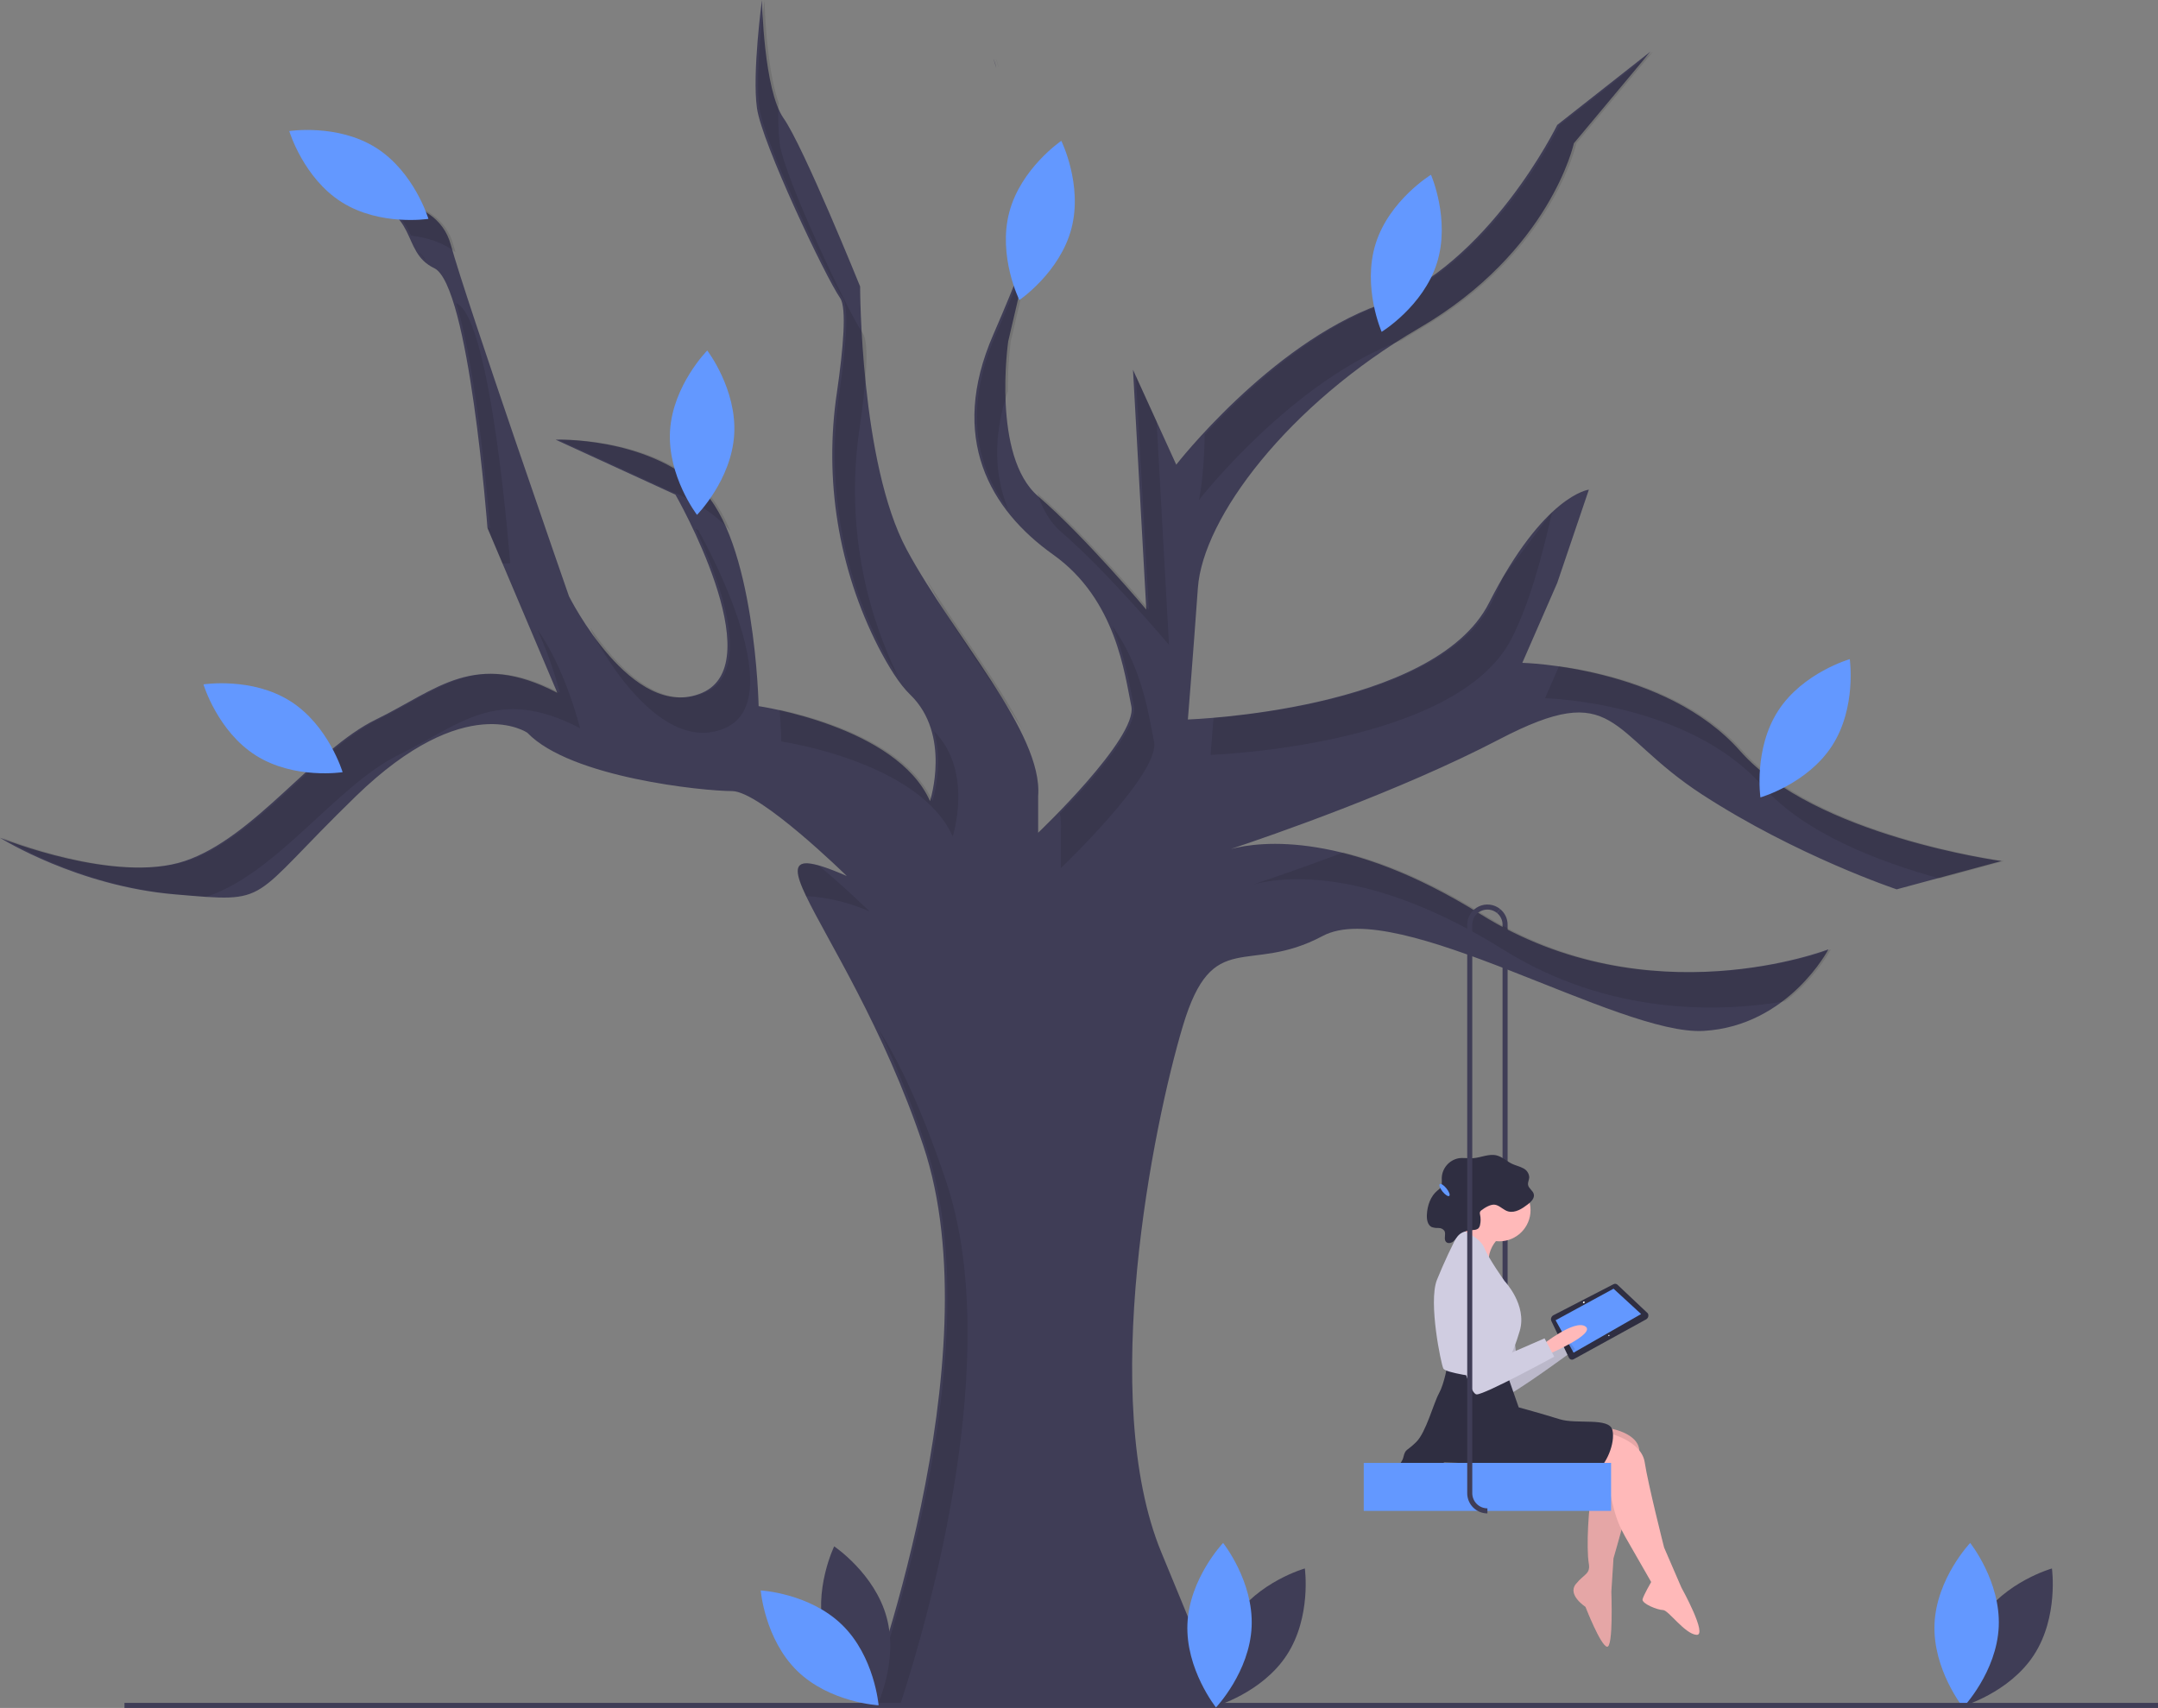 <?xml version="1.0" encoding="UTF-8"?>
<svg xmlns="http://www.w3.org/2000/svg" xmlns:xlink="http://www.w3.org/1999/xlink" width="427pt" height="338pt" viewBox="0 0 427 338" version="1.1">
<rect x="0" y="0" width="427" height="338" fill="#808080" stroke="none"/>
<defs>
<filter id="alpha" filterUnits="objectBoundingBox" x="0%" y="0%" width="100%" height="100%">
  <feColorMatrix type="matrix" in="SourceGraphic" values="0 0 0 0 1 0 0 0 0 1 0 0 0 0 1 0 0 0 1 0"/>
</filter>
<mask id="mask0">
  <g filter="url(#alpha)">
<rect x="0" y="0" width="427" height="338" style="fill:rgb(0%,0%,0%);fill-opacity:0.102;stroke:none;"/>
  </g>
</mask>
<clipPath id="clip1">
  <rect x="0" y="0" width="427" height="338"/>
</clipPath>
<g id="surface5" clip-path="url(#clip1)">
<path style=" stroke:none;fill-rule:nonzero;fill:rgb(0%,0%,0%);fill-opacity:1;" d="M 307.105 101.371 C 305.023 110.602 302.57 119.516 299.125 126.312 C 288.262 147.738 239.539 149.387 239.539 149.387 C 239.539 149.387 239.77 146.555 240.117 142.09 C 252.488 141.07 286.305 136.715 295.129 119.312 C 295.938 117.723 296.688 116.012 297.398 114.211 Z M 307.105 101.371 "/>
</g>
<mask id="mask1">
  <g filter="url(#alpha)">
<rect x="0" y="0" width="427" height="338" style="fill:rgb(0%,0%,0%);fill-opacity:0.102;stroke:none;"/>
  </g>
</mask>
<clipPath id="clip2">
  <rect x="0" y="0" width="427" height="338"/>
</clipPath>
<g id="surface8" clip-path="url(#clip2)">
<path style=" stroke:none;fill-rule:nonzero;fill:rgb(0%,0%,0%);fill-opacity:1;" d="M 231.309 127.633 C 231.309 127.633 219.129 113.125 209.914 105.215 C 207.891 103.488 206.473 101.035 205.488 98.277 C 205.41 98.055 205.336 97.832 205.258 97.605 C 205.473 97.816 205.688 98.02 205.918 98.215 C 213.984 105.141 224.328 117.121 226.781 119.996 C 227.125 120.406 227.312 120.633 227.312 120.633 L 224.75 74.422 L 228.855 83.43 Z M 231.309 127.633 "/>
</g>
<mask id="mask2">
  <g filter="url(#alpha)">
<rect x="0" y="0" width="427" height="338" style="fill:rgb(0%,0%,0%);fill-opacity:0.102;stroke:none;"/>
  </g>
</mask>
<clipPath id="clip3">
  <rect x="0" y="0" width="427" height="338"/>
</clipPath>
<g id="surface11" clip-path="url(#clip3)">
<path style=" stroke:none;fill-rule:nonzero;fill:rgb(0%,0%,0%);fill-opacity:1;" d="M 238.359 86.016 C 238.289 94.129 237.234 98.957 237.234 98.957 C 237.234 98.957 255.664 75.234 277.387 67.32 C 278.668 66.508 279.973 65.707 281.305 64.93 C 307.312 49.77 311.922 28.344 311.922 28.344 L 327.066 10.219 L 308.629 24.719 C 308.629 24.719 295.133 52.406 273.402 60.316 C 258.594 65.707 245.316 78.449 238.359 86.016 Z M 238.359 86.016 "/>
</g>
<mask id="mask3">
  <g filter="url(#alpha)">
<rect x="0" y="0" width="427" height="338" style="fill:rgb(0%,0%,0%);fill-opacity:0.102;stroke:none;"/>
  </g>
</mask>
<clipPath id="clip4">
  <rect x="0" y="0" width="427" height="338"/>
</clipPath>
<g id="surface14" clip-path="url(#clip4)">
<path style=" stroke:none;fill-rule:nonzero;fill:rgb(0%,0%,0%);fill-opacity:1;" d="M 209.91 164.547 L 209.91 171.797 C 209.91 171.797 229.664 153.008 228.348 146.746 C 227.34 141.957 226.137 132.16 220.031 123.832 C 222.781 130.125 223.621 136.262 224.352 139.746 C 225.297 144.238 215.406 155.168 209.734 160.992 C 209.934 162.168 209.992 163.359 209.91 164.547 Z M 209.91 164.547 "/>
</g>
<mask id="mask4">
  <g filter="url(#alpha)">
<rect x="0" y="0" width="427" height="338" style="fill:rgb(0%,0%,0%);fill-opacity:0.102;stroke:none;"/>
  </g>
</mask>
<clipPath id="clip5">
  <rect x="0" y="0" width="427" height="338"/>
</clipPath>
<g id="surface17" clip-path="url(#clip5)">
<path style=" stroke:none;fill-rule:nonzero;fill:rgb(0%,0%,0%);fill-opacity:1;" d="M 183.414 114.785 C 183.574 115.117 183.734 115.449 183.906 115.766 C 188.953 125.152 196.562 135.129 202.258 144.293 C 197.656 135.219 189.648 124.84 183.414 114.785 Z M 183.414 114.785 "/>
</g>
<mask id="mask5">
  <g filter="url(#alpha)">
<rect x="0" y="0" width="427" height="338" style="fill:rgb(0%,0%,0%);fill-opacity:0.102;stroke:none;"/>
  </g>
</mask>
<clipPath id="clip6">
  <rect x="0" y="0" width="427" height="338"/>
</clipPath>
<g id="surface20" clip-path="url(#clip6)">
<path style=" stroke:none;fill-rule:nonzero;fill:rgb(0%,0%,0%);fill-opacity:1;" d="M 293.484 180.945 C 282.656 174.184 273.398 170.535 265.84 168.684 C 257.906 171.672 251.379 173.902 248.094 174.996 C 253.984 173.469 271.051 171.441 297.48 187.945 C 318.219 200.895 339.848 200.387 353.195 198.168 C 356.887 195.379 359.977 191.875 362.289 187.867 C 362.289 187.867 326.734 201.711 293.484 180.945 Z M 293.484 180.945 "/>
</g>
<mask id="mask6">
  <g filter="url(#alpha)">
<rect x="0" y="0" width="427" height="338" style="fill:rgb(0%,0%,0%);fill-opacity:0.102;stroke:none;"/>
  </g>
</mask>
<clipPath id="clip7">
  <rect x="0" y="0" width="427" height="338"/>
</clipPath>
<g id="surface23" clip-path="url(#clip7)">
<path style=" stroke:none;fill-rule:nonzero;fill:rgb(0%,0%,0%);fill-opacity:1;" d="M 199.465 100.754 C 196.812 94.242 196.375 86.492 199.422 77.41 C 199.387 74.121 199.574 70.832 199.992 67.566 L 205.176 45.367 C 204.219 48.566 202.031 54.742 197.027 66.25 C 190.691 80.812 193.059 92.191 199.465 100.754 Z M 199.465 100.754 "/>
</g>
<mask id="mask7">
  <g filter="url(#alpha)">
<rect x="0" y="0" width="427" height="338" style="fill:rgb(0%,0%,0%);fill-opacity:0.102;stroke:none;"/>
  </g>
</mask>
<clipPath id="clip8">
  <rect x="0" y="0" width="427" height="338"/>
</clipPath>
<g id="surface26" clip-path="url(#clip8)">
<path style=" stroke:none;fill-rule:nonzero;fill:rgb(0%,0%,0%);fill-opacity:1;" d="M 344.844 148.645 C 334.57 136.988 317.805 133.102 308.492 131.812 L 305.711 138.18 C 305.711 138.18 334.023 138.836 348.836 155.645 C 357.051 164.969 372.051 170.641 383.781 173.844 L 396.527 170.398 C 396.527 170.398 359.656 165.457 344.844 148.645 Z M 344.844 148.645 "/>
</g>
<mask id="mask8">
  <g filter="url(#alpha)">
<rect x="0" y="0" width="427" height="338" style="fill:rgb(0%,0%,0%);fill-opacity:0.102;stroke:none;"/>
  </g>
</mask>
<clipPath id="clip9">
  <rect x="0" y="0" width="427" height="338"/>
</clipPath>
<g id="surface29" clip-path="url(#clip9)">
<path style=" stroke:none;fill-rule:nonzero;fill:rgb(0%,0%,0%);fill-opacity:1;" d="M 143.414 144.109 C 157.238 138.18 138.145 104.891 138.145 104.891 L 137.621 104.648 C 142.383 114.703 149.285 132.875 139.418 137.109 C 130.18 141.074 121.535 131.215 116.809 124.23 C 116.98 124.723 117.074 124.996 117.074 124.996 C 117.074 124.996 129.586 150.043 143.414 144.109 Z M 143.414 144.109 "/>
</g>
<mask id="mask9">
  <g filter="url(#alpha)">
<rect x="0" y="0" width="427" height="338" style="fill:rgb(0%,0%,0%);fill-opacity:0.102;stroke:none;"/>
  </g>
</mask>
<clipPath id="clip10">
  <rect x="0" y="0" width="427" height="338"/>
</clipPath>
<g id="surface32" clip-path="url(#clip10)">
<path style=" stroke:none;fill-rule:nonzero;fill:rgb(0%,0%,0%);fill-opacity:1;" d="M 188.512 165.535 C 188.512 165.535 192.68 152.676 184.852 144.738 C 186.773 151.578 184.52 158.535 184.52 158.535 C 179.426 147.062 161.922 142.098 154.258 140.438 C 154.555 144.258 154.605 146.746 154.605 146.746 C 154.605 146.746 181.93 150.703 188.512 165.535 Z M 188.512 165.535 "/>
</g>
<mask id="mask10">
  <g filter="url(#alpha)">
<rect x="0" y="0" width="427" height="338" style="fill:rgb(0%,0%,0%);fill-opacity:0.102;stroke:none;"/>
  </g>
</mask>
<clipPath id="clip11">
  <rect x="0" y="0" width="427" height="338"/>
</clipPath>
<g id="surface35" clip-path="url(#clip11)">
<path style=" stroke:none;fill-rule:nonzero;fill:rgb(0%,0%,0%);fill-opacity:1;" d="M 205.176 45.367 C 205.918 42.879 205.918 42.188 205.918 42.188 Z M 205.176 45.367 "/>
</g>
<mask id="mask11">
  <g filter="url(#alpha)">
<rect x="0" y="0" width="427" height="338" style="fill:rgb(0%,0%,0%);fill-opacity:0.102;stroke:none;"/>
  </g>
</mask>
<clipPath id="clip12">
  <rect x="0" y="0" width="427" height="338"/>
</clipPath>
<g id="surface38" clip-path="url(#clip12)">
<path style=" stroke:none;fill-rule:nonzero;fill:rgb(0%,0%,0%);fill-opacity:1;" d="M 40.828 177.461 C 40.895 177.441 40.961 177.422 41.027 177.398 C 54.855 172.785 66.707 155.316 78.887 149.383 C 91.066 143.453 98.312 135.543 114.77 144.109 C 114.77 144.109 111.891 132.309 106.312 124.555 C 108.16 128.605 109.652 132.805 110.777 137.109 C 94.316 128.543 87.074 136.453 74.891 142.383 C 62.711 148.316 50.859 165.785 37.035 170.398 C 23.207 175.016 0.492 165.785 0.492 165.785 C 0.492 165.785 15.637 175.344 35.059 176.992 C 37.281 177.18 39.176 177.348 40.828 177.461 Z M 40.828 177.461 "/>
</g>
<mask id="mask12">
  <g filter="url(#alpha)">
<rect x="0" y="0" width="427" height="338" style="fill:rgb(0%,0%,0%);fill-opacity:0.102;stroke:none;"/>
  </g>
</mask>
<clipPath id="clip13">
  <rect x="0" y="0" width="427" height="338"/>
</clipPath>
<g id="surface41" clip-path="url(#clip13)">
<path style=" stroke:none;fill-rule:nonzero;fill:rgb(0%,0%,0%);fill-opacity:1;" d="M 100.945 111.48 C 100.945 111.48 100.406 111.492 99.43 111.508 L 96.457 104.492 C 96.781 104.488 96.953 104.48 96.953 104.48 C 96.953 104.48 94.664 74.133 90.258 59.988 C 90.312 60.012 90.359 60.043 90.41 60.066 C 97.32 63.363 100.945 111.48 100.945 111.48 Z M 100.945 111.48 "/>
</g>
<mask id="mask13">
  <g filter="url(#alpha)">
<rect x="0" y="0" width="427" height="338" style="fill:rgb(0%,0%,0%);fill-opacity:0.102;stroke:none;"/>
  </g>
</mask>
<clipPath id="clip14">
  <rect x="0" y="0" width="427" height="338"/>
</clipPath>
<g id="surface44" clip-path="url(#clip14)">
<path style=" stroke:none;fill-rule:nonzero;fill:rgb(0%,0%,0%);fill-opacity:1;" d="M 178.078 337.504 C 184.113 318.988 198.617 267.797 187.195 233.758 C 182.266 219.059 177.691 209.688 173.828 203.707 C 176.719 209.367 179.879 216.855 183.203 226.758 C 197.355 268.949 171.68 337.504 171.68 337.504 Z M 178.078 337.504 "/>
</g>
<mask id="mask14">
  <g filter="url(#alpha)">
<rect x="0" y="0" width="427" height="338" style="fill:rgb(0%,0%,0%);fill-opacity:0.102;stroke:none;"/>
  </g>
</mask>
<clipPath id="clip15">
  <rect x="0" y="0" width="427" height="338"/>
</clipPath>
<g id="surface47" clip-path="url(#clip15)">
<path style=" stroke:none;fill-rule:nonzero;fill:rgb(0%,0%,0%);fill-opacity:1;" d="M 172.055 180.367 C 168.082 178.617 163.828 177.59 159.5 177.332 C 157.414 172.977 157.086 170.738 159.781 170.848 C 160.531 170.98 161.285 171.141 162.035 171.328 C 167.328 175.727 172.055 180.367 172.055 180.367 Z M 172.055 180.367 "/>
</g>
<mask id="mask15">
  <g filter="url(#alpha)">
<rect x="0" y="0" width="427" height="338" style="fill:rgb(0%,0%,0%);fill-opacity:0.102;stroke:none;"/>
  </g>
</mask>
<clipPath id="clip16">
  <rect x="0" y="0" width="427" height="338"/>
</clipPath>
<g id="surface50" clip-path="url(#clip16)">
<path style=" stroke:none;fill-rule:nonzero;fill:rgb(0%,0%,0%);fill-opacity:1;" d="M 82.93 49.863 C 83.305 50.496 83.762 51.082 84.285 51.598 C 83.898 50.969 83.445 50.391 82.93 49.863 Z M 82.93 49.863 "/>
</g>
<mask id="mask16">
  <g filter="url(#alpha)">
<rect x="0" y="0" width="427" height="338" style="fill:rgb(0%,0%,0%);fill-opacity:0.102;stroke:none;"/>
  </g>
</mask>
<clipPath id="clip17">
  <rect x="0" y="0" width="427" height="338"/>
</clipPath>
<g id="surface53" clip-path="url(#clip17)">
<path style=" stroke:none;fill-rule:nonzero;fill:rgb(0%,0%,0%);fill-opacity:1;" d="M 143.082 103.57 C 143.594 104.051 144.07 104.566 144.512 105.109 C 143.066 101.641 141.289 98.641 139.086 96.57 C 128.223 86.352 110.445 87.012 110.445 87.012 L 132.742 97.242 C 136.562 98.668 140.07 100.816 143.082 103.57 Z M 143.082 103.57 "/>
</g>
<mask id="mask17">
  <g filter="url(#alpha)">
<rect x="0" y="0" width="427" height="338" style="fill:rgb(0%,0%,0%);fill-opacity:0.102;stroke:none;"/>
  </g>
</mask>
<clipPath id="clip18">
  <rect x="0" y="0" width="427" height="338"/>
</clipPath>
<g id="surface56" clip-path="url(#clip18)">
<path style=" stroke:none;fill-rule:nonzero;fill:rgb(0%,0%,0%);fill-opacity:1;" d="M 166.742 58.996 C 168.086 60.941 167.328 69.184 166.102 77.617 C 163.516 94.844 166.371 112.449 174.266 127.977 C 175.316 130.051 176.488 132.066 177.773 134.004 C 170.25 118.707 167.574 101.477 170.098 84.617 C 171.324 76.184 172.078 67.941 170.738 65.996 C 167.773 61.711 155.266 35.344 154.277 28.422 C 153.98 25.738 153.91 23.031 154.07 20.336 C 151.512 13.07 151.27 0 151.27 0 C 151.27 0 149.293 14.504 150.281 21.422 C 151.27 28.344 163.777 54.711 166.742 58.996 Z M 166.742 58.996 "/>
</g>
<mask id="mask18">
  <g filter="url(#alpha)">
<rect x="0" y="0" width="427" height="338" style="fill:rgb(0%,0%,0%);fill-opacity:0.102;stroke:none;"/>
  </g>
</mask>
<clipPath id="clip19">
  <rect x="0" y="0" width="427" height="338"/>
</clipPath>
<g id="surface59" clip-path="url(#clip19)">
<path style=" stroke:none;fill-rule:nonzero;fill:rgb(0%,0%,0%);fill-opacity:1;" d="M 197.625 13.434 C 197.492 12.781 197.293 12.145 197.027 11.535 C 197.027 11.535 197.281 12.246 197.625 13.434 Z M 197.625 13.434 "/>
</g>
<mask id="mask19">
  <g filter="url(#alpha)">
<rect x="0" y="0" width="427" height="338" style="fill:rgb(0%,0%,0%);fill-opacity:0.102;stroke:none;"/>
  </g>
</mask>
<clipPath id="clip20">
  <rect x="0" y="0" width="427" height="338"/>
</clipPath>
<g id="surface62" clip-path="url(#clip20)">
<path style=" stroke:none;fill-rule:nonzero;fill:rgb(0%,0%,0%);fill-opacity:1;" d="M 81.348 46.625 C 84.25 46.98 87.586 47.875 90.133 49.941 C 89.969 49.379 89.82 48.875 89.707 48.449 C 86.742 37.574 70.941 39.551 70.941 39.551 C 78.082 40.469 79.926 43.527 81.348 46.625 Z M 81.348 46.625 "/>
</g>
<mask id="mask20">
  <g filter="url(#alpha)">
<rect x="0" y="0" width="427" height="338" style="fill:rgb(0%,0%,0%);fill-opacity:0.102;stroke:none;"/>
  </g>
</mask>
<clipPath id="clip21">
  <rect x="0" y="0" width="427" height="338"/>
</clipPath>
<g id="surface65" clip-path="url(#clip21)">
<path style=" stroke:none;fill-rule:nonzero;fill:rgb(0%,0%,0%);fill-opacity:1;" d="M 309.012 265.004 C 309.012 265.004 314.66 259.07 316.973 260.266 C 319.285 261.457 310.324 266.766 310.324 266.766 Z M 309.012 265.004 "/>
</g>
<mask id="mask21">
  <g filter="url(#alpha)">
<rect x="0" y="0" width="427" height="338" style="fill:rgb(0%,0%,0%);fill-opacity:0.102;stroke:none;"/>
  </g>
</mask>
<clipPath id="clip22">
  <rect x="0" y="0" width="427" height="338"/>
</clipPath>
<g id="surface68" clip-path="url(#clip22)">
<path style=" stroke:none;fill-rule:nonzero;fill:rgb(0%,0%,0%);fill-opacity:1;" d="M 291.773 252.055 C 291.773 252.055 289.699 255.781 290.242 259.797 C 290.785 263.816 295.754 276.707 297.445 276.477 C 299.133 276.25 311.648 267.016 311.648 267.016 L 309.262 263.68 L 300.117 269.227 C 300.117 269.227 298.727 249.391 291.773 252.055 Z M 291.773 252.055 "/>
</g>
<mask id="mask22">
  <g filter="url(#alpha)">
<rect x="0" y="0" width="427" height="338" style="fill:rgb(0%,0%,0%);fill-opacity:0.102;stroke:none;"/>
  </g>
</mask>
<clipPath id="clip23">
  <rect x="0" y="0" width="427" height="338"/>
</clipPath>
<g id="surface71" clip-path="url(#clip23)">
<path style=" stroke:none;fill-rule:nonzero;fill:rgb(0%,0%,0%);fill-opacity:1;" d="M 317.98 282.57 C 317.98 282.57 324.586 283.422 324.371 287.477 C 324.16 291.531 319.258 308.387 319.258 308.387 L 318.832 315 C 318.832 315 319.258 326.098 317.98 325.883 C 316.699 325.668 313.715 317.988 313.715 317.988 C 313.715 317.988 310.094 315.641 311.797 313.508 C 313.504 311.375 314.781 311.586 314.355 309.238 C 313.93 306.895 314.145 297.078 315.422 294.09 C 316.699 291.102 317.445 289.457 317.445 289.457 L 313.289 289.184 Z M 317.98 282.57 "/>
</g>
</defs>
<g id="surface1">
<path style=" stroke:none;fill-rule:nonzero;fill:rgb(24.706%,23.922%,33.725%);fill-opacity:1;" d="M 298.309 292.426 L 297.309 292.426 L 297.309 183.004 C 297.312 182.102 296.906 181.246 296.203 180.676 L 296.836 179.902 C 297.77 180.66 298.312 181.801 298.309 183.004 Z M 298.309 292.426 "/>
<path style=" stroke:none;fill-rule:nonzero;fill:rgb(24.706%,23.922%,33.725%);fill-opacity:1;" d="M 196.559 11.617 C 196.816 12.207 197.012 12.824 197.133 13.457 C 196.855 12.492 196.637 11.836 196.559 11.617 Z M 196.559 11.617 "/>
<path style=" stroke:none;fill-rule:nonzero;fill:rgb(24.706%,23.922%,33.725%);fill-opacity:1;" d="M 205.418 42.188 C 205.418 42.188 205.418 42.875 204.676 45.367 Z M 205.418 42.188 "/>
<path style=" stroke:none;fill-rule:nonzero;fill:rgb(24.706%,23.922%,33.725%);fill-opacity:1;" d="M 296.609 146.34 C 276.965 156.59 251.27 165.441 243.574 168.008 C 249.441 166.477 266.523 164.418 292.988 180.945 C 326.238 201.711 361.793 187.867 361.793 187.867 C 361.793 187.867 353.891 203.031 337.102 204.016 C 320.309 205.008 276.527 177.32 261.715 185.23 C 246.895 193.141 239.984 183.25 234.055 203.031 C 228.133 222.805 217.27 276.855 229.781 307.18 L 242.285 337.5 L 171.18 337.5 C 171.18 337.5 196.859 268.945 182.699 226.762 C 174.773 203.137 163.648 186.027 159.5 177.332 C 157.414 172.977 157.086 170.738 159.781 170.848 C 161.316 170.91 163.828 171.738 167.559 173.367 C 167.559 173.367 150.438 156.555 144.844 156.555 C 139.246 156.555 112.906 153.922 104.352 145.02 C 104.352 145.02 92.172 136.453 70.441 157.547 C 48.715 178.641 53.98 178.641 34.559 176.992 C 15.441 175.367 0.465 166.082 0 165.793 C 0.555 166.016 22.883 174.953 36.531 170.402 C 50.359 165.785 62.211 148.316 74.395 142.387 C 86.574 136.453 93.816 128.543 110.277 137.113 L 99.43 111.508 L 96.457 104.492 L 96.453 104.48 C 96.453 104.48 92.828 56.363 85.914 53.066 C 79.004 49.766 83.281 41.203 70.441 39.551 C 70.441 39.551 86.242 37.57 89.207 48.453 C 92.172 59.328 112.582 117.996 112.582 117.996 C 112.582 117.996 125.09 143.043 138.918 137.113 C 152.746 131.176 133.648 97.891 133.648 97.891 L 109.945 87.012 C 109.945 87.012 127.727 86.352 138.586 96.57 C 149.449 106.785 150.109 139.746 150.109 139.746 C 150.109 139.746 177.434 143.703 184.02 158.535 C 184.02 158.535 188.301 145.352 180.07 137.441 C 178.012 135.461 175.848 132.02 173.766 127.977 C 165.871 112.449 163.02 94.844 165.605 77.617 C 166.828 69.188 167.582 60.941 166.242 58.996 C 163.277 54.711 150.77 28.348 149.781 21.422 C 148.797 14.5 150.77 0 150.77 0 C 150.77 0 151.098 17.797 155.047 23.402 C 159 29.008 170.191 56.691 170.191 56.691 C 170.191 56.691 170.191 91.625 179.41 108.766 C 188.629 125.906 206.402 145.02 205.418 157.547 L 205.418 164.797 C 205.418 164.797 225.172 146.012 223.852 139.746 C 222.535 133.488 220.891 118.652 208.383 109.758 C 195.871 100.855 187.641 86.68 196.531 66.246 C 201.527 54.75 203.715 48.578 204.676 45.371 L 199.492 67.566 C 199.492 67.566 196.199 90.305 205.418 98.215 C 205.445 98.238 205.465 98.258 205.488 98.277 C 214.695 106.195 226.812 120.633 226.812 120.633 L 226.781 119.996 L 224.184 73.172 L 224.75 74.422 L 228.855 83.43 L 232.742 91.957 C 232.742 91.957 251.176 68.227 272.906 60.316 C 294.629 52.406 308.129 24.723 308.129 24.723 L 326.566 10.215 L 311.422 28.348 C 311.422 28.348 306.812 49.766 280.805 64.93 C 254.797 80.09 238.012 102.5 237.023 116.348 C 236.035 130.191 235.043 142.387 235.043 142.387 C 235.043 142.387 283.77 140.738 294.629 119.312 C 305.496 97.891 314.387 96.902 314.387 96.902 L 308.129 115.355 L 301.219 131.176 C 301.219 131.176 329.527 131.836 344.34 148.645 C 359.16 165.457 396.027 170.402 396.027 170.402 L 375.289 176 C 375.289 176 355.535 169.41 336.77 157.215 C 318.008 145.02 319.98 134.145 296.609 146.34 Z M 296.609 146.34 "/>
<use xlink:href="#surface5" mask="url(#mask0)"/>
<use xlink:href="#surface8" mask="url(#mask1)"/>
<use xlink:href="#surface11" mask="url(#mask2)"/>
<use xlink:href="#surface14" mask="url(#mask3)"/>
<use xlink:href="#surface17" mask="url(#mask4)"/>
<use xlink:href="#surface20" mask="url(#mask5)"/>
<use xlink:href="#surface23" mask="url(#mask6)"/>
<use xlink:href="#surface26" mask="url(#mask7)"/>
<use xlink:href="#surface29" mask="url(#mask8)"/>
<use xlink:href="#surface32" mask="url(#mask9)"/>
<use xlink:href="#surface35" mask="url(#mask10)"/>
<use xlink:href="#surface38" mask="url(#mask11)"/>
<use xlink:href="#surface41" mask="url(#mask12)"/>
<use xlink:href="#surface44" mask="url(#mask13)"/>
<use xlink:href="#surface47" mask="url(#mask14)"/>
<use xlink:href="#surface50" mask="url(#mask15)"/>
<use xlink:href="#surface53" mask="url(#mask16)"/>
<use xlink:href="#surface56" mask="url(#mask17)"/>
<use xlink:href="#surface59" mask="url(#mask18)"/>
<use xlink:href="#surface62" mask="url(#mask19)"/>
<path style=" stroke:none;fill-rule:nonzero;fill:rgb(24.706%,23.922%,33.725%);fill-opacity:1;" d="M 391.797 320.57 C 386.887 328.105 388.234 337.695 388.234 337.695 C 388.234 337.695 397.539 335.059 402.449 327.523 C 407.359 319.984 406.012 310.398 406.012 310.398 C 406.012 310.398 396.707 313.031 391.797 320.57 Z M 391.797 320.57 "/>
<path style=" stroke:none;fill-rule:nonzero;fill:rgb(38.824%,59.608%,100%);fill-opacity:1;" d="M 395.488 321.902 C 395.098 330.891 388.434 337.906 388.434 337.906 C 388.434 337.906 382.395 330.344 382.781 321.352 C 383.172 312.359 389.836 305.348 389.836 305.348 C 389.836 305.348 395.875 312.91 395.488 321.902 Z M 395.488 321.902 "/>
<path style=" stroke:none;fill-rule:nonzero;fill:rgb(100%,72.549%,72.549%);fill-opacity:1;" d="M 309.012 265.004 C 309.012 265.004 314.66 259.07 316.973 260.266 C 319.285 261.457 310.324 266.766 310.324 266.766 Z M 309.012 265.004 "/>
<use xlink:href="#surface65" mask="url(#mask20)"/>
<path style=" stroke:none;fill-rule:nonzero;fill:rgb(81.569%,80.392%,88.235%);fill-opacity:1;" d="M 291.773 252.055 C 291.773 252.055 289.699 255.781 290.242 259.797 C 290.785 263.816 295.754 276.707 297.445 276.477 C 299.133 276.25 311.648 267.016 311.648 267.016 L 309.262 263.68 L 300.117 269.227 C 300.117 269.227 298.727 249.391 291.773 252.055 Z M 291.773 252.055 "/>
<path style=" stroke:none;fill-rule:nonzero;fill:rgb(18.431%,18.039%,25.49%);fill-opacity:1;" d="M 325.676 261.125 L 311.422 268.965 C 311.254 269.074 311.047 269.109 310.855 269.051 C 310.664 268.992 310.504 268.855 310.426 268.672 L 306.934 261.363 C 306.797 260.934 306.996 260.469 307.398 260.27 L 319.234 254.16 C 319.535 253.98 319.926 254.055 320.141 254.336 L 326.051 259.91 C 326.168 260.121 326.195 260.367 326.125 260.598 C 326.051 260.828 325.891 261.02 325.676 261.125 Z M 325.676 261.125 "/>
<path style=" stroke:none;fill-rule:nonzero;fill:rgb(38.824%,59.608%,100%);fill-opacity:1;" d="M 324.723 260.047 L 311.363 267.695 L 307.805 261.277 L 319.27 255.035 Z M 324.723 260.047 "/>
<path style=" stroke:none;fill-rule:nonzero;fill:rgb(94.902%,94.902%,94.902%);fill-opacity:1;" d="M 313.512 257.578 C 313.441 257.52 313.324 257.539 313.254 257.621 C 313.188 257.707 313.188 257.82 313.258 257.879 C 313.328 257.941 313.445 257.922 313.512 257.836 C 313.582 257.754 313.582 257.637 313.512 257.578 Z M 313.512 257.578 "/>
<path style=" stroke:none;fill-rule:nonzero;fill:rgb(94.902%,94.902%,94.902%);fill-opacity:1;" d="M 318.43 264.191 C 318.383 264.152 318.305 264.168 318.262 264.223 C 318.215 264.277 318.215 264.355 318.262 264.395 C 318.309 264.434 318.387 264.422 318.43 264.367 C 318.477 264.309 318.477 264.234 318.43 264.191 Z M 318.43 264.191 "/>
<use xlink:href="#surface68" mask="url(#mask21)"/>
<path style=" stroke:none;fill-rule:nonzero;fill:rgb(100%,72.549%,72.549%);fill-opacity:1;" d="M 305.191 266.141 C 305.191 266.141 311.586 261.02 313.715 262.512 C 315.848 264.004 306.258 268.059 306.258 268.059 Z M 305.191 266.141 "/>
<path style=" stroke:none;fill-rule:nonzero;fill:rgb(100%,72.549%,72.549%);fill-opacity:1;" d="M 302.848 239.469 C 302.848 242.887 300.082 245.656 296.668 245.656 C 293.254 245.656 290.484 242.887 290.484 239.469 C 290.484 236.051 293.254 233.281 296.668 233.281 C 300.082 233.281 302.848 236.051 302.848 239.469 Z M 302.848 239.469 "/>
<path style=" stroke:none;fill-rule:nonzero;fill:rgb(100%,72.549%,72.549%);fill-opacity:1;" d="M 317.98 282.57 C 317.98 282.57 324.586 283.422 324.371 287.477 C 324.16 291.531 319.258 308.387 319.258 308.387 L 318.832 315 C 318.832 315 319.258 326.098 317.98 325.883 C 316.699 325.668 313.715 317.988 313.715 317.988 C 313.715 317.988 310.094 315.641 311.797 313.508 C 313.504 311.375 314.781 311.586 314.355 309.238 C 313.93 306.895 314.145 297.078 315.422 294.09 C 316.699 291.102 317.445 289.457 317.445 289.457 L 313.289 289.184 Z M 317.98 282.57 "/>
<use xlink:href="#surface71" mask="url(#mask22)"/>
<path style=" stroke:none;fill-rule:nonzero;fill:rgb(100%,72.549%,72.549%);fill-opacity:1;" d="M 318.406 283.637 C 318.406 283.637 324.801 285.129 325.438 289.398 C 326.078 293.664 329.273 306.254 329.273 306.254 L 332.684 314.148 C 332.684 314.148 338.012 323.75 335.668 323.535 C 333.324 323.324 330.125 318.629 329.062 318.629 C 327.996 318.629 324.801 317.348 325.012 316.496 C 325.227 315.641 326.719 313.082 326.719 313.082 L 321.562 304.09 C 320.566 302.352 319.812 300.488 319.324 298.547 C 318.793 296.441 318.191 293.859 318.191 293.023 C 318.191 291.531 313.93 290.891 313.93 290.891 Z M 318.406 283.637 "/>
<path style=" stroke:none;fill-rule:nonzero;fill:rgb(18.431%,18.039%,25.49%);fill-opacity:1;" d="M 297.52 269.98 L 300.504 278.516 C 300.504 278.516 305.191 279.793 308.602 280.863 C 312.012 281.93 318.406 280.434 319.043 282.996 C 319.684 285.555 317.766 290.035 315.848 291.102 C 313.93 292.172 312.863 293.238 306.684 291.531 C 300.504 289.824 285.797 289.398 285.797 289.398 C 284.371 290.254 282.766 290.766 281.109 290.891 C 278.34 291.102 277.699 291.316 276.848 290.676 C 275.992 290.035 277.273 290.035 277.699 288.328 C 278.125 286.621 278.34 287.262 280.258 285.344 C 282.176 283.422 283.668 277.66 284.73 275.742 C 285.797 273.82 286.438 269.98 286.438 269.98 Z M 297.52 269.98 "/>
<path style=" stroke:none;fill-rule:nonzero;fill:rgb(100%,72.549%,72.549%);fill-opacity:1;" d="M 297.094 244.59 C 295.523 245.734 294.578 247.551 294.535 249.496 C 294.535 252.695 288.141 246.082 288.141 246.082 C 288.141 246.082 291.551 241.816 291.551 240.535 C 291.551 239.254 297.094 244.59 297.094 244.59 Z M 297.094 244.59 "/>
<path style=" stroke:none;fill-rule:nonzero;fill:rgb(81.569%,80.392%,88.235%);fill-opacity:1;" d="M 288.996 243.309 C 288.996 243.309 292.832 244.801 293.684 246.934 C 294.535 249.07 297.73 253.551 297.73 253.551 C 297.73 253.551 302.207 258.246 300.715 263.363 C 299.223 268.484 297.945 269.766 297.945 270.621 C 297.945 271.473 295.812 272.969 294.109 272.754 C 292.402 272.539 286.012 271.688 285.586 270.832 C 285.156 269.98 282.602 257.816 284.305 253.336 C 285.688 249.914 287.254 246.566 288.996 243.309 Z M 288.996 243.309 "/>
<path style=" stroke:none;fill-rule:nonzero;fill:rgb(18.431%,18.039%,25.49%);fill-opacity:1;" d="M 298.461 239.75 C 299.844 240.078 301.199 239.195 302.332 238.32 C 302.977 237.824 303.684 237.117 303.488 236.316 C 303.312 235.605 302.477 235.207 302.355 234.484 C 302.273 233.984 302.566 233.496 302.59 232.988 C 302.547 232.199 302.066 231.5 301.348 231.176 C 300.672 230.812 299.91 230.66 299.219 230.336 C 298.16 229.84 297.281 228.945 296.152 228.66 C 294.609 228.266 293.039 229.102 291.453 229.207 C 290.496 229.273 289.523 229.07 288.574 229.23 C 286.711 229.605 285.348 231.215 285.277 233.117 C 285.266 233.797 285.402 234.551 284.996 235.09 C 284.836 235.277 284.656 235.441 284.453 235.582 C 283.043 236.723 282.402 238.633 282.332 240.469 C 282.297 241.375 282.484 242.449 283.285 242.832 C 283.715 242.98 284.168 243.043 284.621 243.02 C 285.086 243 285.527 243.211 285.801 243.582 C 286.168 244.227 285.621 245.18 286.098 245.742 C 286.457 246.164 287.156 246.023 287.574 245.664 C 287.992 245.305 288.254 244.785 288.652 244.402 C 289.426 243.652 290.57 243.516 291.629 243.402 C 291.945 243.398 292.25 243.301 292.504 243.117 C 292.695 242.914 292.82 242.656 292.859 242.383 C 293 241.746 293.004 241.086 292.867 240.449 C 292.801 240.254 292.789 240.043 292.844 239.84 C 292.91 239.695 293.02 239.574 293.156 239.488 C 293.812 238.996 294.961 238.277 295.812 238.414 C 296.762 238.562 297.504 239.523 298.461 239.75 Z M 298.461 239.75 "/>
<path style=" stroke:none;fill-rule:nonzero;fill:rgb(81.569%,80.392%,88.235%);fill-opacity:1;" d="M 289.848 250.988 C 289.848 250.988 287.289 254.402 287.289 258.457 C 287.289 262.512 290.484 275.953 292.191 275.953 C 293.895 275.953 307.535 268.484 307.535 268.484 L 305.617 264.859 L 295.812 269.125 C 295.812 269.125 297.094 249.281 289.848 250.988 Z M 289.848 250.988 "/>
<path style=" stroke:none;fill-rule:nonzero;fill:rgb(38.824%,59.608%,100%);fill-opacity:1;" d="M 269.844 289.504 L 318.785 289.504 L 318.785 299.004 L 269.844 299.004 Z M 269.844 289.504 "/>
<path style=" stroke:none;fill-rule:nonzero;fill:rgb(24.706%,23.922%,33.725%);fill-opacity:1;" d="M 294.312 299.504 C 292.109 299.5 290.32 297.711 290.316 295.504 L 290.316 183.004 C 290.316 181.461 291.207 180.055 292.598 179.391 C 293.992 178.727 295.641 178.926 296.836 179.902 L 296.203 180.676 C 295.309 179.945 294.07 179.797 293.027 180.293 C 291.98 180.789 291.316 181.844 291.316 183.004 L 291.316 295.504 C 291.32 297.16 292.66 298.5 294.312 298.504 Z M 294.312 299.504 "/>
<path style=" stroke:none;fill-rule:nonzero;fill:rgb(24.706%,23.922%,33.725%);fill-opacity:1;" d="M 24.629 337.004 L 427.156 337.004 L 427.156 338.004 L 24.629 338.004 Z M 24.629 337.004 "/>
<path style=" stroke:none;fill-rule:nonzero;fill:rgb(38.824%,59.608%,100%);fill-opacity:1;" d="M 286.211 235.191 C 285.695 234.543 285.102 234.16 284.887 234.332 C 284.672 234.508 284.914 235.172 285.434 235.816 C 285.953 236.461 286.547 236.844 286.762 236.672 C 286.977 236.5 286.73 235.836 286.211 235.191 Z M 286.211 235.191 "/>
<path style=" stroke:none;fill-rule:nonzero;fill:rgb(24.706%,23.922%,33.725%);fill-opacity:1;" d="M 243.973 320.57 C 239.062 328.105 240.406 337.695 240.406 337.695 C 240.406 337.695 249.711 335.059 254.621 327.523 C 259.531 319.984 258.188 310.398 258.188 310.398 C 258.188 310.398 248.883 313.031 243.973 320.57 Z M 243.973 320.57 "/>
<path style=" stroke:none;fill-rule:nonzero;fill:rgb(38.824%,59.608%,100%);fill-opacity:1;" d="M 247.66 321.902 C 247.27 330.891 240.605 337.906 240.605 337.906 C 240.605 337.906 234.566 330.344 234.957 321.352 C 235.344 312.359 242.012 305.348 242.012 305.348 C 242.012 305.348 248.047 312.91 247.66 321.902 Z M 247.66 321.902 "/>
<path style=" stroke:none;fill-rule:nonzero;fill:rgb(24.706%,23.922%,33.725%);fill-opacity:1;" d="M 163.172 323.422 C 165.52 332.105 173.559 337.488 173.559 337.488 C 173.559 337.488 177.793 328.781 175.445 320.098 C 173.098 311.41 165.059 306.027 165.059 306.027 C 165.059 306.027 160.824 314.734 163.172 323.422 Z M 163.172 323.422 "/>
<path style=" stroke:none;fill-rule:nonzero;fill:rgb(38.824%,59.608%,100%);fill-opacity:1;" d="M 166.621 321.555 C 173.062 327.832 173.848 337.48 173.848 337.48 C 173.848 337.48 164.191 336.953 157.75 330.676 C 151.312 324.398 150.523 314.75 150.523 314.75 C 150.523 314.75 160.18 315.277 166.621 321.555 Z M 166.621 321.555 "/>
<path style=" stroke:none;fill-rule:nonzero;fill:rgb(38.824%,59.608%,100%);fill-opacity:1;" d="M 145.273 86.023 C 144.715 95.004 137.914 101.891 137.914 101.891 C 137.914 101.891 132.023 94.211 132.582 85.23 C 133.141 76.25 139.941 69.363 139.941 69.363 C 139.941 69.363 145.832 77.043 145.273 86.023 Z M 145.273 86.023 "/>
<path style=" stroke:none;fill-rule:nonzero;fill:rgb(38.824%,59.608%,100%);fill-opacity:1;" d="M 74.398 29.242 C 82 34.043 84.773 43.316 84.773 43.316 C 84.773 43.316 75.219 44.809 67.617 40.012 C 60.012 35.211 57.238 25.938 57.238 25.938 C 57.238 25.938 66.793 24.441 74.398 29.242 Z M 74.398 29.242 "/>
<path style=" stroke:none;fill-rule:nonzero;fill:rgb(38.824%,59.608%,100%);fill-opacity:1;" d="M 57.418 138.742 C 65.02 143.543 67.793 152.816 67.793 152.816 C 67.793 152.816 58.238 154.309 50.637 149.512 C 43.031 144.711 40.258 135.438 40.258 135.438 C 40.258 135.438 49.812 133.941 57.418 138.742 Z M 57.418 138.742 "/>
<path style=" stroke:none;fill-rule:nonzero;fill:rgb(38.824%,59.608%,100%);fill-opacity:1;" d="M 211.996 45.25 C 209.703 53.953 201.699 59.383 201.699 59.383 C 201.699 59.383 197.41 50.703 199.703 42.004 C 201.996 33.301 210 27.871 210 27.871 C 210 27.871 214.289 36.551 211.996 45.25 Z M 211.996 45.25 "/>
<path style=" stroke:none;fill-rule:nonzero;fill:rgb(38.824%,59.608%,100%);fill-opacity:1;" d="M 284.328 52.035 C 281.633 60.621 273.383 65.672 273.383 65.672 C 273.383 65.672 269.504 56.805 272.199 48.219 C 274.895 39.633 283.145 34.582 283.145 34.582 C 283.145 34.582 287.023 43.449 284.328 52.035 Z M 284.328 52.035 "/>
<path style=" stroke:none;fill-rule:nonzero;fill:rgb(38.824%,59.608%,100%);fill-opacity:1;" d="M 362.512 147.582 C 357.629 155.141 348.332 157.809 348.332 157.809 C 348.332 157.809 346.953 148.227 351.836 140.668 C 356.715 133.113 366.012 130.445 366.012 130.445 C 366.012 130.445 367.391 140.027 362.512 147.582 Z M 362.512 147.582 "/>
</g>
</svg>
